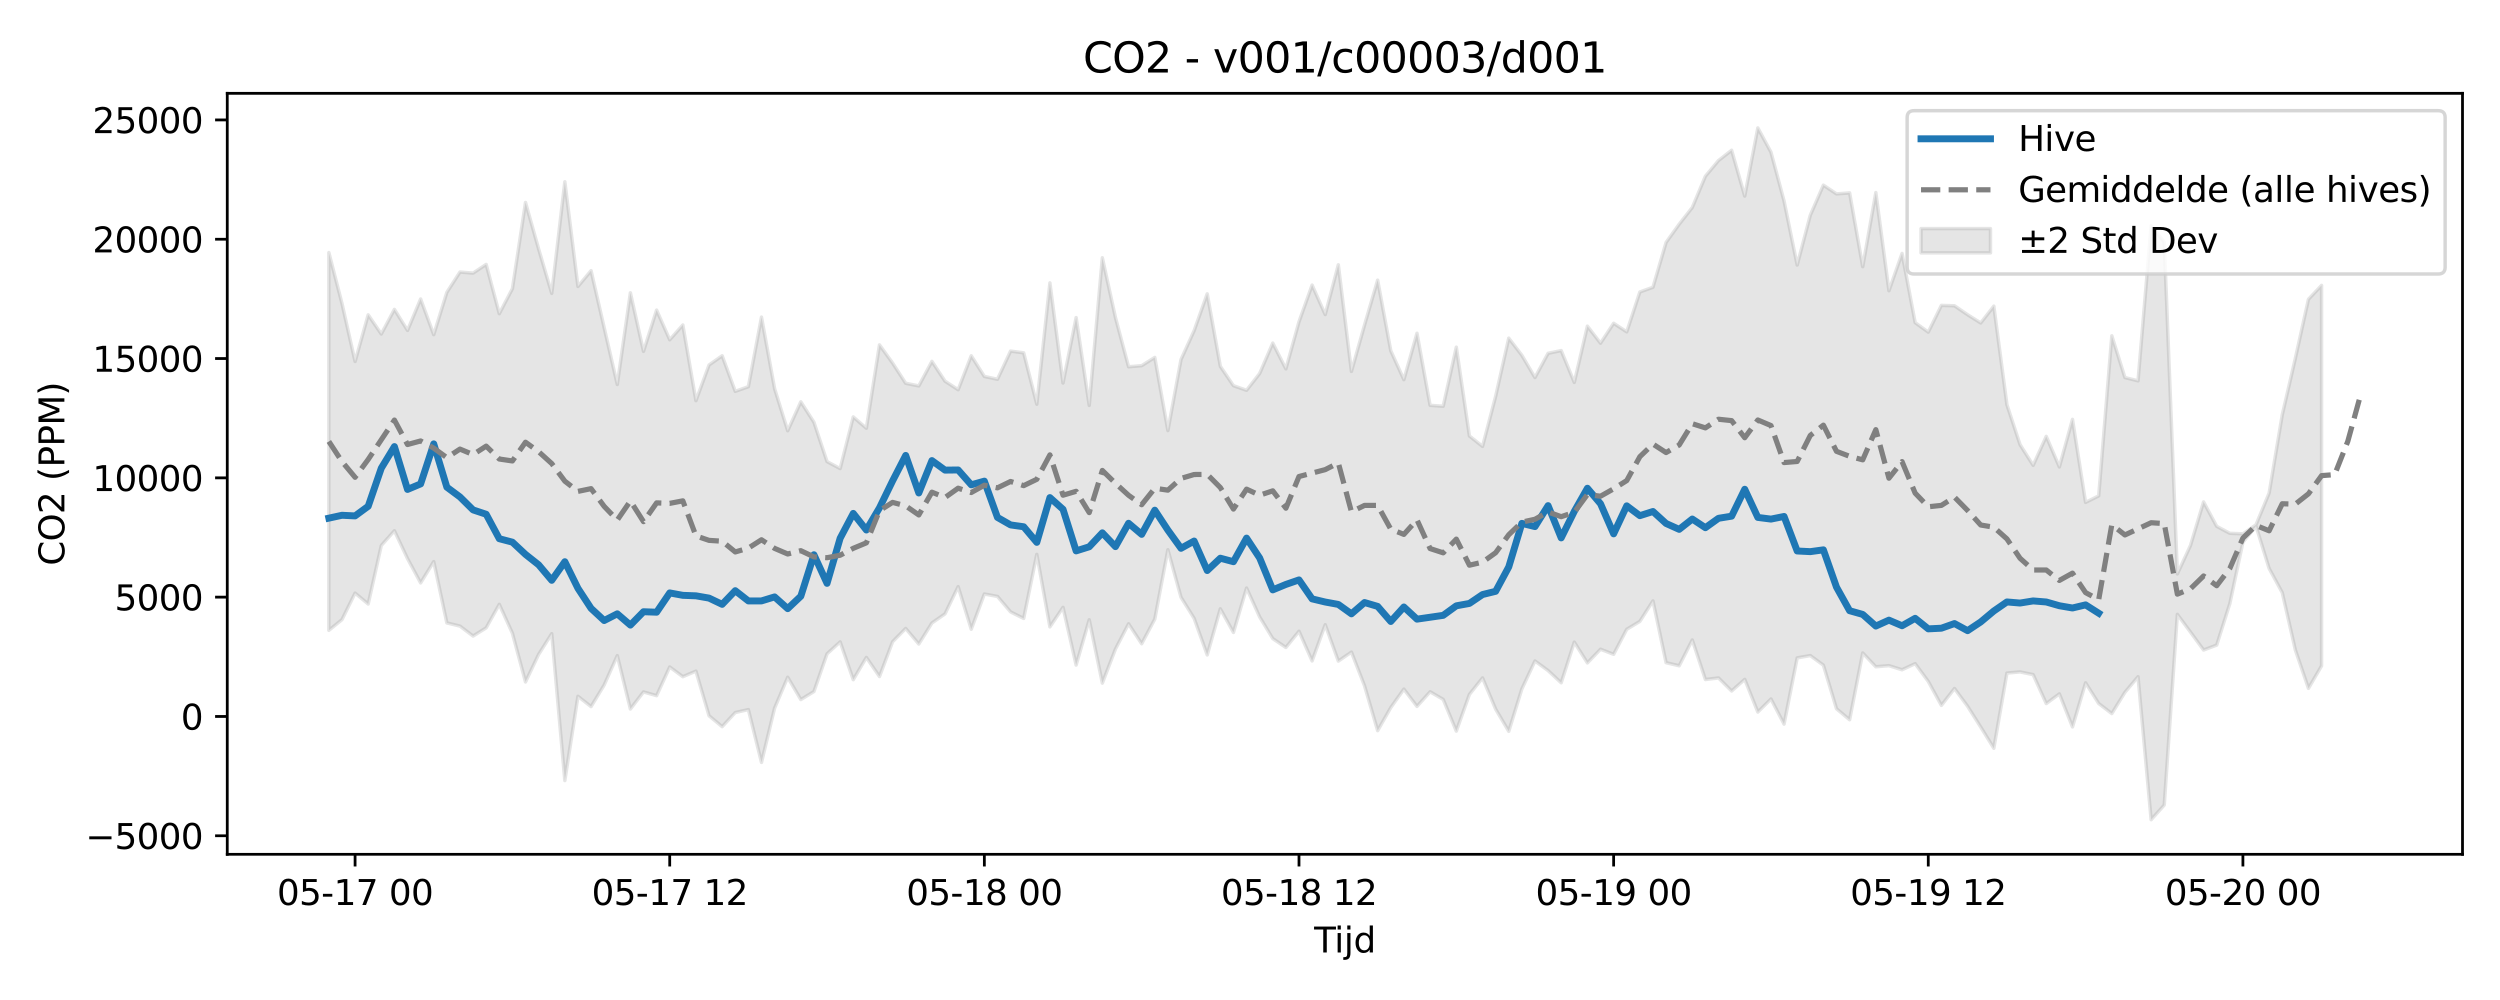 <?xml version="1.0" encoding="utf-8" standalone="no"?>
<!DOCTYPE svg PUBLIC "-//W3C//DTD SVG 1.1//EN"
  "http://www.w3.org/Graphics/SVG/1.1/DTD/svg11.dtd">
<svg xmlns:xlink="http://www.w3.org/1999/xlink" width="720pt" height="288pt" viewBox="0 0 720 288" xmlns="http://www.w3.org/2000/svg" version="1.1">
 <defs>
  <style type="text/css">*{stroke-linejoin: round; stroke-linecap: butt}</style>
 </defs>
 <g id="figure_1">
  <g id="patch_1">
   <path d="M 0 288 
L 720 288 
L 720 0 
L 0 0 
z
" style="fill: #ffffff"/>
  </g>
  <g id="axes_1">
   <g id="patch_2">
    <path d="M 65.45 246.04 
L 709.2 246.04 
L 709.2 26.88 
L 65.45 26.88 
z
" style="fill: #ffffff"/>
   </g>
   <g id="FillBetweenPolyCollection_1">
    <defs>
     <path id="m7877ef8b02" d="M 94.711 -215.26 
L 94.711 -106.46 
L 98.487 -109.54 
L 102.263 -117.191 
L 106.038 -114.044 
L 109.814 -130.893 
L 113.59 -135.142 
L 117.365 -127.118 
L 121.141 -120.115 
L 124.917 -126.265 
L 128.692 -108.601 
L 132.468 -107.681 
L 136.244 -104.818 
L 140.019 -107.178 
L 143.795 -113.951 
L 147.571 -105.628 
L 151.346 -91.588 
L 155.122 -99.527 
L 158.898 -105.496 
L 162.673 -63.199 
L 166.449 -87.472 
L 170.225 -84.491 
L 174 -90.713 
L 177.776 -99.181 
L 181.552 -83.802 
L 185.327 -88.724 
L 189.103 -87.646 
L 192.879 -95.913 
L 196.654 -93.109 
L 200.43 -94.718 
L 204.205 -81.861 
L 207.981 -78.72 
L 211.757 -82.785 
L 215.532 -83.642 
L 219.308 -68.421 
L 223.084 -84.065 
L 226.859 -92.952 
L 230.635 -86.525 
L 234.411 -88.834 
L 238.186 -99.696 
L 241.962 -103.138 
L 245.738 -92.245 
L 249.513 -98.655 
L 253.289 -93.162 
L 257.065 -103.176 
L 260.84 -107.001 
L 264.616 -102.525 
L 268.392 -108.579 
L 272.167 -111.2 
L 275.943 -119.045 
L 279.719 -106.776 
L 283.494 -116.925 
L 287.27 -116.227 
L 291.046 -111.774 
L 294.821 -109.886 
L 298.597 -128.347 
L 302.373 -107.457 
L 306.148 -113.073 
L 309.924 -96.466 
L 313.7 -109.51 
L 317.475 -91.26 
L 321.251 -101.072 
L 325.027 -108.347 
L 328.802 -102.597 
L 332.578 -109.694 
L 336.354 -129.68 
L 340.129 -115.988 
L 343.905 -109.922 
L 347.681 -99.383 
L 351.456 -112.663 
L 355.232 -105.852 
L 359.008 -118.651 
L 362.783 -110.322 
L 366.559 -104.084 
L 370.335 -101.52 
L 374.11 -106.2 
L 377.886 -97.647 
L 381.662 -108.085 
L 385.437 -97.61 
L 389.213 -100.191 
L 392.988 -90.488 
L 396.764 -77.577 
L 400.54 -84.208 
L 404.315 -89.532 
L 408.091 -84.555 
L 411.867 -88.768 
L 415.642 -86.571 
L 419.418 -77.441 
L 423.194 -88.009 
L 426.969 -92.758 
L 430.745 -83.771 
L 434.521 -77.382 
L 438.296 -89.581 
L 442.072 -97.639 
L 445.848 -94.868 
L 449.623 -91.355 
L 453.399 -103.071 
L 457.175 -97.083 
L 460.95 -101.024 
L 464.726 -99.552 
L 468.502 -106.763 
L 472.277 -109.037 
L 476.053 -114.946 
L 479.829 -97.148 
L 483.604 -96.248 
L 487.38 -103.691 
L 491.156 -92.293 
L 494.931 -92.753 
L 498.707 -88.99 
L 502.483 -92.345 
L 506.258 -82.928 
L 510.034 -86.696 
L 513.81 -79.452 
L 517.585 -98.522 
L 521.361 -99.19 
L 525.137 -96.428 
L 528.912 -83.878 
L 532.688 -80.712 
L 536.464 -99.949 
L 540.239 -95.969 
L 544.015 -96.288 
L 547.791 -95.104 
L 551.566 -96.867 
L 555.342 -91.753 
L 559.118 -84.843 
L 562.893 -89.713 
L 566.669 -84.595 
L 570.445 -78.61 
L 574.22 -72.5 
L 577.996 -94.155 
L 581.771 -94.487 
L 585.547 -93.705 
L 589.323 -85.368 
L 593.098 -88.16 
L 596.874 -78.643 
L 600.65 -91.347 
L 604.425 -85.387 
L 608.201 -82.487 
L 611.977 -88.602 
L 615.752 -93.106 
L 619.528 -51.922 
L 623.304 -56.148 
L 627.079 -111.065 
L 630.855 -105.965 
L 634.631 -100.794 
L 638.406 -102.212 
L 642.182 -114.132 
L 645.958 -131.816 
L 649.733 -136.48 
L 653.509 -124.285 
L 657.285 -117.333 
L 661.06 -100.817 
L 664.836 -89.757 
L 668.612 -96.229 
L 668.612 -205.804 
L 668.612 -205.804 
L 664.836 -201.814 
L 661.06 -184.8 
L 657.285 -168.505 
L 653.509 -145.99 
L 649.733 -136.862 
L 645.958 -134.259 
L 642.182 -134.412 
L 638.406 -136.416 
L 634.631 -143.446 
L 630.855 -130.897 
L 627.079 -122.714 
L 623.304 -218.273 
L 619.528 -222.988 
L 615.752 -178.325 
L 611.977 -179.264 
L 608.201 -191.288 
L 604.425 -145.2 
L 600.65 -143.317 
L 596.874 -167.223 
L 593.098 -153.51 
L 589.323 -162.322 
L 585.547 -153.988 
L 581.771 -159.951 
L 577.996 -171.436 
L 574.22 -199.83 
L 570.445 -194.989 
L 566.669 -197.363 
L 562.893 -199.942 
L 559.118 -200.049 
L 555.342 -192.348 
L 551.566 -195.076 
L 547.791 -215.011 
L 544.015 -204.269 
L 540.239 -232.547 
L 536.464 -211.19 
L 532.688 -232.452 
L 528.912 -232.159 
L 525.137 -234.678 
L 521.361 -225.997 
L 517.585 -211.666 
L 513.81 -230.109 
L 510.034 -244.183 
L 506.258 -251.158 
L 502.483 -231.529 
L 498.707 -244.729 
L 494.931 -241.769 
L 491.156 -237.249 
L 487.38 -228.254 
L 483.604 -223.428 
L 479.829 -218.177 
L 476.053 -205.268 
L 472.277 -203.907 
L 468.502 -192.424 
L 464.726 -194.898 
L 460.95 -189.157 
L 457.175 -194.07 
L 453.399 -177.873 
L 449.623 -187.033 
L 445.848 -186.246 
L 442.072 -179.266 
L 438.296 -185.675 
L 434.521 -190.612 
L 430.745 -173.863 
L 426.969 -159.433 
L 423.194 -162.441 
L 419.418 -188.024 
L 415.642 -171 
L 411.867 -171.266 
L 408.091 -192.026 
L 404.315 -178.654 
L 400.54 -186.999 
L 396.764 -207.314 
L 392.988 -194.397 
L 389.213 -181.029 
L 385.437 -211.737 
L 381.662 -197.405 
L 377.886 -205.899 
L 374.11 -195.327 
L 370.335 -181.767 
L 366.559 -189.196 
L 362.783 -180.439 
L 359.008 -175.597 
L 355.232 -176.921 
L 351.456 -182.502 
L 347.681 -203.377 
L 343.905 -192.758 
L 340.129 -184.451 
L 336.354 -163.988 
L 332.578 -185.06 
L 328.802 -182.687 
L 325.027 -182.369 
L 321.251 -196.551 
L 317.475 -213.763 
L 313.7 -171.233 
L 309.924 -196.536 
L 306.148 -177.692 
L 302.373 -206.533 
L 298.597 -171.582 
L 294.821 -186.384 
L 291.046 -186.891 
L 287.27 -178.773 
L 283.494 -179.591 
L 279.719 -185.533 
L 275.943 -175.76 
L 272.167 -178.223 
L 268.392 -183.929 
L 264.616 -176.86 
L 260.84 -177.616 
L 257.065 -183.451 
L 253.289 -188.679 
L 249.513 -164.662 
L 245.738 -167.926 
L 241.962 -153.048 
L 238.186 -155.063 
L 234.411 -166.402 
L 230.635 -172.28 
L 226.859 -163.947 
L 223.084 -176.066 
L 219.308 -196.677 
L 215.532 -176.641 
L 211.757 -175.291 
L 207.981 -185.54 
L 204.205 -182.884 
L 200.43 -172.602 
L 196.654 -194.404 
L 192.879 -190.146 
L 189.103 -198.695 
L 185.327 -186.809 
L 181.552 -203.67 
L 177.776 -177.266 
L 174 -193.628 
L 170.225 -210.046 
L 166.449 -205.495 
L 162.673 -235.654 
L 158.898 -203.508 
L 155.122 -216.307 
L 151.346 -229.692 
L 147.571 -204.864 
L 143.795 -197.657 
L 140.019 -211.851 
L 136.244 -209.345 
L 132.468 -209.65 
L 128.692 -203.797 
L 124.917 -191.616 
L 121.141 -201.893 
L 117.365 -192.841 
L 113.59 -198.901 
L 109.814 -191.805 
L 106.038 -197.326 
L 102.263 -183.884 
L 98.487 -200.612 
L 94.711 -215.26 
z
" style="stroke: #808080; stroke-opacity: 0.2"/>
    </defs>
    <g clip-path="url(#p2e17bdb9a7)">
     <use xlink:href="#m7877ef8b02" x="0" y="288" style="fill: #808080; fill-opacity: 0.2; stroke: #808080; stroke-opacity: 0.2"/>
    </g>
   </g>
   <g id="matplotlib.axis_1">
    <g id="xtick_1">
     <g id="line2d_1">
      <defs>
       <path id="mf1b6e13499" d="M 0 0 
L 0 3.5 
" style="stroke: #000000; stroke-width: 0.8"/>
      </defs>
      <g>
       <use xlink:href="#mf1b6e13499" x="102.263" y="246.04" style="stroke: #000000; stroke-width: 0.8"/>
      </g>
     </g>
     <g id="text_1">
      <!-- 05-17 00 -->
      <g transform="translate(79.782 260.638) scale(0.1 -0.1)">
       <defs>
        <path id="DejaVuSans-30" d="M 2034 4250 
Q 1547 4250 1301 3770 
Q 1056 3291 1056 2328 
Q 1056 1369 1301 889 
Q 1547 409 2034 409 
Q 2525 409 2770 889 
Q 3016 1369 3016 2328 
Q 3016 3291 2770 3770 
Q 2525 4250 2034 4250 
z
M 2034 4750 
Q 2819 4750 3233 4129 
Q 3647 3509 3647 2328 
Q 3647 1150 3233 529 
Q 2819 -91 2034 -91 
Q 1250 -91 836 529 
Q 422 1150 422 2328 
Q 422 3509 836 4129 
Q 1250 4750 2034 4750 
z
" transform="scale(0.016)"/>
        <path id="DejaVuSans-35" d="M 691 4666 
L 3169 4666 
L 3169 4134 
L 1269 4134 
L 1269 2991 
Q 1406 3038 1543 3061 
Q 1681 3084 1819 3084 
Q 2600 3084 3056 2656 
Q 3513 2228 3513 1497 
Q 3513 744 3044 326 
Q 2575 -91 1722 -91 
Q 1428 -91 1123 -41 
Q 819 9 494 109 
L 494 744 
Q 775 591 1075 516 
Q 1375 441 1709 441 
Q 2250 441 2565 725 
Q 2881 1009 2881 1497 
Q 2881 1984 2565 2268 
Q 2250 2553 1709 2553 
Q 1456 2553 1204 2497 
Q 953 2441 691 2322 
L 691 4666 
z
" transform="scale(0.016)"/>
        <path id="DejaVuSans-2d" d="M 313 2009 
L 1997 2009 
L 1997 1497 
L 313 1497 
L 313 2009 
z
" transform="scale(0.016)"/>
        <path id="DejaVuSans-31" d="M 794 531 
L 1825 531 
L 1825 4091 
L 703 3866 
L 703 4441 
L 1819 4666 
L 2450 4666 
L 2450 531 
L 3481 531 
L 3481 0 
L 794 0 
L 794 531 
z
" transform="scale(0.016)"/>
        <path id="DejaVuSans-37" d="M 525 4666 
L 3525 4666 
L 3525 4397 
L 1831 0 
L 1172 0 
L 2766 4134 
L 525 4134 
L 525 4666 
z
" transform="scale(0.016)"/>
        <path id="DejaVuSans-20" transform="scale(0.016)"/>
       </defs>
       <use xlink:href="#DejaVuSans-30"/>
       <use xlink:href="#DejaVuSans-35" transform="translate(63.623 0)"/>
       <use xlink:href="#DejaVuSans-2d" transform="translate(127.246 0)"/>
       <use xlink:href="#DejaVuSans-31" transform="translate(163.33 0)"/>
       <use xlink:href="#DejaVuSans-37" transform="translate(226.953 0)"/>
       <use xlink:href="#DejaVuSans-20" transform="translate(290.576 0)"/>
       <use xlink:href="#DejaVuSans-30" transform="translate(322.363 0)"/>
       <use xlink:href="#DejaVuSans-30" transform="translate(385.986 0)"/>
      </g>
     </g>
    </g>
    <g id="xtick_2">
     <g id="line2d_2">
      <g>
       <use xlink:href="#mf1b6e13499" x="192.879" y="246.04" style="stroke: #000000; stroke-width: 0.8"/>
      </g>
     </g>
     <g id="text_2">
      <!-- 05-17 12 -->
      <g transform="translate(170.398 260.638) scale(0.1 -0.1)">
       <defs>
        <path id="DejaVuSans-32" d="M 1228 531 
L 3431 531 
L 3431 0 
L 469 0 
L 469 531 
Q 828 903 1448 1529 
Q 2069 2156 2228 2338 
Q 2531 2678 2651 2914 
Q 2772 3150 2772 3378 
Q 2772 3750 2511 3984 
Q 2250 4219 1831 4219 
Q 1534 4219 1204 4116 
Q 875 4013 500 3803 
L 500 4441 
Q 881 4594 1212 4672 
Q 1544 4750 1819 4750 
Q 2544 4750 2975 4387 
Q 3406 4025 3406 3419 
Q 3406 3131 3298 2873 
Q 3191 2616 2906 2266 
Q 2828 2175 2409 1742 
Q 1991 1309 1228 531 
z
" transform="scale(0.016)"/>
       </defs>
       <use xlink:href="#DejaVuSans-30"/>
       <use xlink:href="#DejaVuSans-35" transform="translate(63.623 0)"/>
       <use xlink:href="#DejaVuSans-2d" transform="translate(127.246 0)"/>
       <use xlink:href="#DejaVuSans-31" transform="translate(163.33 0)"/>
       <use xlink:href="#DejaVuSans-37" transform="translate(226.953 0)"/>
       <use xlink:href="#DejaVuSans-20" transform="translate(290.576 0)"/>
       <use xlink:href="#DejaVuSans-31" transform="translate(322.363 0)"/>
       <use xlink:href="#DejaVuSans-32" transform="translate(385.986 0)"/>
      </g>
     </g>
    </g>
    <g id="xtick_3">
     <g id="line2d_3">
      <g>
       <use xlink:href="#mf1b6e13499" x="283.494" y="246.04" style="stroke: #000000; stroke-width: 0.8"/>
      </g>
     </g>
     <g id="text_3">
      <!-- 05-18 00 -->
      <g transform="translate(261.014 260.638) scale(0.1 -0.1)">
       <defs>
        <path id="DejaVuSans-38" d="M 2034 2216 
Q 1584 2216 1326 1975 
Q 1069 1734 1069 1313 
Q 1069 891 1326 650 
Q 1584 409 2034 409 
Q 2484 409 2743 651 
Q 3003 894 3003 1313 
Q 3003 1734 2745 1975 
Q 2488 2216 2034 2216 
z
M 1403 2484 
Q 997 2584 770 2862 
Q 544 3141 544 3541 
Q 544 4100 942 4425 
Q 1341 4750 2034 4750 
Q 2731 4750 3128 4425 
Q 3525 4100 3525 3541 
Q 3525 3141 3298 2862 
Q 3072 2584 2669 2484 
Q 3125 2378 3379 2068 
Q 3634 1759 3634 1313 
Q 3634 634 3220 271 
Q 2806 -91 2034 -91 
Q 1263 -91 848 271 
Q 434 634 434 1313 
Q 434 1759 690 2068 
Q 947 2378 1403 2484 
z
M 1172 3481 
Q 1172 3119 1398 2916 
Q 1625 2713 2034 2713 
Q 2441 2713 2670 2916 
Q 2900 3119 2900 3481 
Q 2900 3844 2670 4047 
Q 2441 4250 2034 4250 
Q 1625 4250 1398 4047 
Q 1172 3844 1172 3481 
z
" transform="scale(0.016)"/>
       </defs>
       <use xlink:href="#DejaVuSans-30"/>
       <use xlink:href="#DejaVuSans-35" transform="translate(63.623 0)"/>
       <use xlink:href="#DejaVuSans-2d" transform="translate(127.246 0)"/>
       <use xlink:href="#DejaVuSans-31" transform="translate(163.33 0)"/>
       <use xlink:href="#DejaVuSans-38" transform="translate(226.953 0)"/>
       <use xlink:href="#DejaVuSans-20" transform="translate(290.576 0)"/>
       <use xlink:href="#DejaVuSans-30" transform="translate(322.363 0)"/>
       <use xlink:href="#DejaVuSans-30" transform="translate(385.986 0)"/>
      </g>
     </g>
    </g>
    <g id="xtick_4">
     <g id="line2d_4">
      <g>
       <use xlink:href="#mf1b6e13499" x="374.11" y="246.04" style="stroke: #000000; stroke-width: 0.8"/>
      </g>
     </g>
     <g id="text_4">
      <!-- 05-18 12 -->
      <g transform="translate(351.63 260.638) scale(0.1 -0.1)">
       <use xlink:href="#DejaVuSans-30"/>
       <use xlink:href="#DejaVuSans-35" transform="translate(63.623 0)"/>
       <use xlink:href="#DejaVuSans-2d" transform="translate(127.246 0)"/>
       <use xlink:href="#DejaVuSans-31" transform="translate(163.33 0)"/>
       <use xlink:href="#DejaVuSans-38" transform="translate(226.953 0)"/>
       <use xlink:href="#DejaVuSans-20" transform="translate(290.576 0)"/>
       <use xlink:href="#DejaVuSans-31" transform="translate(322.363 0)"/>
       <use xlink:href="#DejaVuSans-32" transform="translate(385.986 0)"/>
      </g>
     </g>
    </g>
    <g id="xtick_5">
     <g id="line2d_5">
      <g>
       <use xlink:href="#mf1b6e13499" x="464.726" y="246.04" style="stroke: #000000; stroke-width: 0.8"/>
      </g>
     </g>
     <g id="text_5">
      <!-- 05-19 00 -->
      <g transform="translate(442.246 260.638) scale(0.1 -0.1)">
       <defs>
        <path id="DejaVuSans-39" d="M 703 97 
L 703 672 
Q 941 559 1184 500 
Q 1428 441 1663 441 
Q 2288 441 2617 861 
Q 2947 1281 2994 2138 
Q 2813 1869 2534 1725 
Q 2256 1581 1919 1581 
Q 1219 1581 811 2004 
Q 403 2428 403 3163 
Q 403 3881 828 4315 
Q 1253 4750 1959 4750 
Q 2769 4750 3195 4129 
Q 3622 3509 3622 2328 
Q 3622 1225 3098 567 
Q 2575 -91 1691 -91 
Q 1453 -91 1209 -44 
Q 966 3 703 97 
z
M 1959 2075 
Q 2384 2075 2632 2365 
Q 2881 2656 2881 3163 
Q 2881 3666 2632 3958 
Q 2384 4250 1959 4250 
Q 1534 4250 1286 3958 
Q 1038 3666 1038 3163 
Q 1038 2656 1286 2365 
Q 1534 2075 1959 2075 
z
" transform="scale(0.016)"/>
       </defs>
       <use xlink:href="#DejaVuSans-30"/>
       <use xlink:href="#DejaVuSans-35" transform="translate(63.623 0)"/>
       <use xlink:href="#DejaVuSans-2d" transform="translate(127.246 0)"/>
       <use xlink:href="#DejaVuSans-31" transform="translate(163.33 0)"/>
       <use xlink:href="#DejaVuSans-39" transform="translate(226.953 0)"/>
       <use xlink:href="#DejaVuSans-20" transform="translate(290.576 0)"/>
       <use xlink:href="#DejaVuSans-30" transform="translate(322.363 0)"/>
       <use xlink:href="#DejaVuSans-30" transform="translate(385.986 0)"/>
      </g>
     </g>
    </g>
    <g id="xtick_6">
     <g id="line2d_6">
      <g>
       <use xlink:href="#mf1b6e13499" x="555.342" y="246.04" style="stroke: #000000; stroke-width: 0.8"/>
      </g>
     </g>
     <g id="text_6">
      <!-- 05-19 12 -->
      <g transform="translate(532.861 260.638) scale(0.1 -0.1)">
       <use xlink:href="#DejaVuSans-30"/>
       <use xlink:href="#DejaVuSans-35" transform="translate(63.623 0)"/>
       <use xlink:href="#DejaVuSans-2d" transform="translate(127.246 0)"/>
       <use xlink:href="#DejaVuSans-31" transform="translate(163.33 0)"/>
       <use xlink:href="#DejaVuSans-39" transform="translate(226.953 0)"/>
       <use xlink:href="#DejaVuSans-20" transform="translate(290.576 0)"/>
       <use xlink:href="#DejaVuSans-31" transform="translate(322.363 0)"/>
       <use xlink:href="#DejaVuSans-32" transform="translate(385.986 0)"/>
      </g>
     </g>
    </g>
    <g id="xtick_7">
     <g id="line2d_7">
      <g>
       <use xlink:href="#mf1b6e13499" x="645.958" y="246.04" style="stroke: #000000; stroke-width: 0.8"/>
      </g>
     </g>
     <g id="text_7">
      <!-- 05-20 00 -->
      <g transform="translate(623.477 260.638) scale(0.1 -0.1)">
       <use xlink:href="#DejaVuSans-30"/>
       <use xlink:href="#DejaVuSans-35" transform="translate(63.623 0)"/>
       <use xlink:href="#DejaVuSans-2d" transform="translate(127.246 0)"/>
       <use xlink:href="#DejaVuSans-32" transform="translate(163.33 0)"/>
       <use xlink:href="#DejaVuSans-30" transform="translate(226.953 0)"/>
       <use xlink:href="#DejaVuSans-20" transform="translate(290.576 0)"/>
       <use xlink:href="#DejaVuSans-30" transform="translate(322.363 0)"/>
       <use xlink:href="#DejaVuSans-30" transform="translate(385.986 0)"/>
      </g>
     </g>
    </g>
    <g id="text_8">
     <!-- Tijd -->
     <g transform="translate(378.475 274.317) scale(0.1 -0.1)">
      <defs>
       <path id="DejaVuSans-54" d="M -19 4666 
L 3928 4666 
L 3928 4134 
L 2272 4134 
L 2272 0 
L 1638 0 
L 1638 4134 
L -19 4134 
L -19 4666 
z
" transform="scale(0.016)"/>
       <path id="DejaVuSans-69" d="M 603 3500 
L 1178 3500 
L 1178 0 
L 603 0 
L 603 3500 
z
M 603 4863 
L 1178 4863 
L 1178 4134 
L 603 4134 
L 603 4863 
z
" transform="scale(0.016)"/>
       <path id="DejaVuSans-6a" d="M 603 3500 
L 1178 3500 
L 1178 -63 
Q 1178 -731 923 -1031 
Q 669 -1331 103 -1331 
L -116 -1331 
L -116 -844 
L 38 -844 
Q 366 -844 484 -692 
Q 603 -541 603 -63 
L 603 3500 
z
M 603 4863 
L 1178 4863 
L 1178 4134 
L 603 4134 
L 603 4863 
z
" transform="scale(0.016)"/>
       <path id="DejaVuSans-64" d="M 2906 2969 
L 2906 4863 
L 3481 4863 
L 3481 0 
L 2906 0 
L 2906 525 
Q 2725 213 2448 61 
Q 2172 -91 1784 -91 
Q 1150 -91 751 415 
Q 353 922 353 1747 
Q 353 2572 751 3078 
Q 1150 3584 1784 3584 
Q 2172 3584 2448 3432 
Q 2725 3281 2906 2969 
z
M 947 1747 
Q 947 1113 1208 752 
Q 1469 391 1925 391 
Q 2381 391 2643 752 
Q 2906 1113 2906 1747 
Q 2906 2381 2643 2742 
Q 2381 3103 1925 3103 
Q 1469 3103 1208 2742 
Q 947 2381 947 1747 
z
" transform="scale(0.016)"/>
      </defs>
      <use xlink:href="#DejaVuSans-54"/>
      <use xlink:href="#DejaVuSans-69" transform="translate(57.959 0)"/>
      <use xlink:href="#DejaVuSans-6a" transform="translate(85.742 0)"/>
      <use xlink:href="#DejaVuSans-64" transform="translate(113.525 0)"/>
     </g>
    </g>
   </g>
   <g id="matplotlib.axis_2">
    <g id="ytick_1">
     <g id="line2d_8">
      <defs>
       <path id="md3a3c39599" d="M 0 0 
L -3.5 0 
" style="stroke: #000000; stroke-width: 0.8"/>
      </defs>
      <g>
       <use xlink:href="#md3a3c39599" x="65.45" y="240.703" style="stroke: #000000; stroke-width: 0.8"/>
      </g>
     </g>
     <g id="text_9">
      <!-- −5000 -->
      <g transform="translate(24.62 244.502) scale(0.1 -0.1)">
       <defs>
        <path id="DejaVuSans-2212" d="M 678 2272 
L 4684 2272 
L 4684 1741 
L 678 1741 
L 678 2272 
z
" transform="scale(0.016)"/>
       </defs>
       <use xlink:href="#DejaVuSans-2212"/>
       <use xlink:href="#DejaVuSans-35" transform="translate(83.789 0)"/>
       <use xlink:href="#DejaVuSans-30" transform="translate(147.412 0)"/>
       <use xlink:href="#DejaVuSans-30" transform="translate(211.035 0)"/>
       <use xlink:href="#DejaVuSans-30" transform="translate(274.658 0)"/>
      </g>
     </g>
    </g>
    <g id="ytick_2">
     <g id="line2d_9">
      <g>
       <use xlink:href="#md3a3c39599" x="65.45" y="206.342" style="stroke: #000000; stroke-width: 0.8"/>
      </g>
     </g>
     <g id="text_10">
      <!-- 0 -->
      <g transform="translate(52.087 210.141) scale(0.1 -0.1)">
       <use xlink:href="#DejaVuSans-30"/>
      </g>
     </g>
    </g>
    <g id="ytick_3">
     <g id="line2d_10">
      <g>
       <use xlink:href="#md3a3c39599" x="65.45" y="171.981" style="stroke: #000000; stroke-width: 0.8"/>
      </g>
     </g>
     <g id="text_11">
      <!-- 5000 -->
      <g transform="translate(33 175.78) scale(0.1 -0.1)">
       <use xlink:href="#DejaVuSans-35"/>
       <use xlink:href="#DejaVuSans-30" transform="translate(63.623 0)"/>
       <use xlink:href="#DejaVuSans-30" transform="translate(127.246 0)"/>
       <use xlink:href="#DejaVuSans-30" transform="translate(190.869 0)"/>
      </g>
     </g>
    </g>
    <g id="ytick_4">
     <g id="line2d_11">
      <g>
       <use xlink:href="#md3a3c39599" x="65.45" y="137.62" style="stroke: #000000; stroke-width: 0.8"/>
      </g>
     </g>
     <g id="text_12">
      <!-- 10000 -->
      <g transform="translate(26.637 141.419) scale(0.1 -0.1)">
       <use xlink:href="#DejaVuSans-31"/>
       <use xlink:href="#DejaVuSans-30" transform="translate(63.623 0)"/>
       <use xlink:href="#DejaVuSans-30" transform="translate(127.246 0)"/>
       <use xlink:href="#DejaVuSans-30" transform="translate(190.869 0)"/>
       <use xlink:href="#DejaVuSans-30" transform="translate(254.492 0)"/>
      </g>
     </g>
    </g>
    <g id="ytick_5">
     <g id="line2d_12">
      <g>
       <use xlink:href="#md3a3c39599" x="65.45" y="103.259" style="stroke: #000000; stroke-width: 0.8"/>
      </g>
     </g>
     <g id="text_13">
      <!-- 15000 -->
      <g transform="translate(26.637 107.058) scale(0.1 -0.1)">
       <use xlink:href="#DejaVuSans-31"/>
       <use xlink:href="#DejaVuSans-35" transform="translate(63.623 0)"/>
       <use xlink:href="#DejaVuSans-30" transform="translate(127.246 0)"/>
       <use xlink:href="#DejaVuSans-30" transform="translate(190.869 0)"/>
       <use xlink:href="#DejaVuSans-30" transform="translate(254.492 0)"/>
      </g>
     </g>
    </g>
    <g id="ytick_6">
     <g id="line2d_13">
      <g>
       <use xlink:href="#md3a3c39599" x="65.45" y="68.898" style="stroke: #000000; stroke-width: 0.8"/>
      </g>
     </g>
     <g id="text_14">
      <!-- 20000 -->
      <g transform="translate(26.637 72.698) scale(0.1 -0.1)">
       <use xlink:href="#DejaVuSans-32"/>
       <use xlink:href="#DejaVuSans-30" transform="translate(63.623 0)"/>
       <use xlink:href="#DejaVuSans-30" transform="translate(127.246 0)"/>
       <use xlink:href="#DejaVuSans-30" transform="translate(190.869 0)"/>
       <use xlink:href="#DejaVuSans-30" transform="translate(254.492 0)"/>
      </g>
     </g>
    </g>
    <g id="ytick_7">
     <g id="line2d_14">
      <g>
       <use xlink:href="#md3a3c39599" x="65.45" y="34.537" style="stroke: #000000; stroke-width: 0.8"/>
      </g>
     </g>
     <g id="text_15">
      <!-- 25000 -->
      <g transform="translate(26.637 38.337) scale(0.1 -0.1)">
       <use xlink:href="#DejaVuSans-32"/>
       <use xlink:href="#DejaVuSans-35" transform="translate(63.623 0)"/>
       <use xlink:href="#DejaVuSans-30" transform="translate(127.246 0)"/>
       <use xlink:href="#DejaVuSans-30" transform="translate(190.869 0)"/>
       <use xlink:href="#DejaVuSans-30" transform="translate(254.492 0)"/>
      </g>
     </g>
    </g>
    <g id="text_16">
     <!-- CO2 (PPM) -->
     <g transform="translate(18.541 162.903) rotate(-90) scale(0.1 -0.1)">
      <defs>
       <path id="DejaVuSans-43" d="M 4122 4306 
L 4122 3641 
Q 3803 3938 3442 4084 
Q 3081 4231 2675 4231 
Q 1875 4231 1450 3742 
Q 1025 3253 1025 2328 
Q 1025 1406 1450 917 
Q 1875 428 2675 428 
Q 3081 428 3442 575 
Q 3803 722 4122 1019 
L 4122 359 
Q 3791 134 3420 21 
Q 3050 -91 2638 -91 
Q 1578 -91 968 557 
Q 359 1206 359 2328 
Q 359 3453 968 4101 
Q 1578 4750 2638 4750 
Q 3056 4750 3426 4639 
Q 3797 4528 4122 4306 
z
" transform="scale(0.016)"/>
       <path id="DejaVuSans-4f" d="M 2522 4238 
Q 1834 4238 1429 3725 
Q 1025 3213 1025 2328 
Q 1025 1447 1429 934 
Q 1834 422 2522 422 
Q 3209 422 3611 934 
Q 4013 1447 4013 2328 
Q 4013 3213 3611 3725 
Q 3209 4238 2522 4238 
z
M 2522 4750 
Q 3503 4750 4090 4092 
Q 4678 3434 4678 2328 
Q 4678 1225 4090 567 
Q 3503 -91 2522 -91 
Q 1538 -91 948 565 
Q 359 1222 359 2328 
Q 359 3434 948 4092 
Q 1538 4750 2522 4750 
z
" transform="scale(0.016)"/>
       <path id="DejaVuSans-28" d="M 1984 4856 
Q 1566 4138 1362 3434 
Q 1159 2731 1159 2009 
Q 1159 1288 1364 580 
Q 1569 -128 1984 -844 
L 1484 -844 
Q 1016 -109 783 600 
Q 550 1309 550 2009 
Q 550 2706 781 3412 
Q 1013 4119 1484 4856 
L 1984 4856 
z
" transform="scale(0.016)"/>
       <path id="DejaVuSans-50" d="M 1259 4147 
L 1259 2394 
L 2053 2394 
Q 2494 2394 2734 2622 
Q 2975 2850 2975 3272 
Q 2975 3691 2734 3919 
Q 2494 4147 2053 4147 
L 1259 4147 
z
M 628 4666 
L 2053 4666 
Q 2838 4666 3239 4311 
Q 3641 3956 3641 3272 
Q 3641 2581 3239 2228 
Q 2838 1875 2053 1875 
L 1259 1875 
L 1259 0 
L 628 0 
L 628 4666 
z
" transform="scale(0.016)"/>
       <path id="DejaVuSans-4d" d="M 628 4666 
L 1569 4666 
L 2759 1491 
L 3956 4666 
L 4897 4666 
L 4897 0 
L 4281 0 
L 4281 4097 
L 3078 897 
L 2444 897 
L 1241 4097 
L 1241 0 
L 628 0 
L 628 4666 
z
" transform="scale(0.016)"/>
       <path id="DejaVuSans-29" d="M 513 4856 
L 1013 4856 
Q 1481 4119 1714 3412 
Q 1947 2706 1947 2009 
Q 1947 1309 1714 600 
Q 1481 -109 1013 -844 
L 513 -844 
Q 928 -128 1133 580 
Q 1338 1288 1338 2009 
Q 1338 2731 1133 3434 
Q 928 4138 513 4856 
z
" transform="scale(0.016)"/>
      </defs>
      <use xlink:href="#DejaVuSans-43"/>
      <use xlink:href="#DejaVuSans-4f" transform="translate(69.824 0)"/>
      <use xlink:href="#DejaVuSans-32" transform="translate(148.535 0)"/>
      <use xlink:href="#DejaVuSans-20" transform="translate(212.158 0)"/>
      <use xlink:href="#DejaVuSans-28" transform="translate(243.945 0)"/>
      <use xlink:href="#DejaVuSans-50" transform="translate(282.959 0)"/>
      <use xlink:href="#DejaVuSans-50" transform="translate(343.262 0)"/>
      <use xlink:href="#DejaVuSans-4d" transform="translate(403.564 0)"/>
      <use xlink:href="#DejaVuSans-29" transform="translate(489.844 0)"/>
     </g>
    </g>
   </g>
   <g id="line2d_15">
    <path d="M 94.711 149.227 
L 98.487 148.4 
L 102.263 148.581 
L 106.038 145.81 
L 109.814 134.828 
L 113.59 128.618 
L 117.365 140.956 
L 121.141 139.366 
L 124.917 127.841 
L 128.692 140.307 
L 132.468 143.118 
L 136.244 146.852 
L 140.019 148.107 
L 143.795 155.149 
L 147.571 156.141 
L 151.346 159.669 
L 155.122 162.658 
L 158.898 167.129 
L 162.673 161.776 
L 166.449 169.438 
L 170.225 175.211 
L 174 178.714 
L 177.776 176.783 
L 181.552 180.029 
L 185.327 176.18 
L 189.103 176.315 
L 192.879 170.758 
L 196.654 171.457 
L 200.43 171.596 
L 204.205 172.254 
L 207.981 174.052 
L 211.757 170.117 
L 215.532 173.069 
L 219.308 173.062 
L 223.084 171.91 
L 226.859 175.289 
L 230.635 171.713 
L 234.411 159.769 
L 238.186 168.004 
L 241.962 155.018 
L 245.738 147.862 
L 249.513 152.638 
L 253.289 146.259 
L 257.065 138.495 
L 260.84 131.165 
L 264.616 141.975 
L 268.392 132.652 
L 272.167 135.396 
L 275.943 135.35 
L 279.719 139.627 
L 283.494 138.569 
L 287.27 149.017 
L 291.046 151.177 
L 294.821 151.706 
L 298.597 156.196 
L 302.373 143.313 
L 306.148 146.687 
L 309.924 158.656 
L 313.7 157.476 
L 317.475 153.458 
L 321.251 157.428 
L 325.027 150.7 
L 328.802 153.894 
L 332.578 146.937 
L 336.354 152.675 
L 340.129 157.912 
L 343.905 155.82 
L 347.681 164.312 
L 351.456 160.761 
L 355.232 161.769 
L 359.008 154.977 
L 362.783 160.702 
L 366.559 169.883 
L 370.335 168.318 
L 374.11 167.013 
L 377.886 172.476 
L 381.662 173.381 
L 385.437 174.075 
L 389.213 176.785 
L 392.988 173.527 
L 396.764 174.641 
L 400.54 178.986 
L 404.315 174.815 
L 408.091 178.315 
L 415.642 177.22 
L 419.418 174.476 
L 423.194 173.789 
L 426.969 171.23 
L 430.745 170.3 
L 434.521 163.274 
L 438.296 150.73 
L 442.072 151.658 
L 445.848 145.624 
L 449.623 154.911 
L 453.399 147.285 
L 457.175 140.616 
L 460.95 145.083 
L 464.726 153.747 
L 468.502 145.684 
L 472.277 148.513 
L 476.053 147.31 
L 479.829 150.76 
L 483.604 152.455 
L 487.38 149.482 
L 491.156 151.979 
L 494.931 149.269 
L 498.707 148.659 
L 502.483 140.91 
L 506.258 149.019 
L 510.034 149.499 
L 513.81 148.742 
L 517.585 158.683 
L 521.361 158.874 
L 525.137 158.356 
L 528.912 169.099 
L 532.688 175.885 
L 536.464 176.952 
L 540.239 180.308 
L 544.015 178.601 
L 547.791 180.214 
L 551.566 178.077 
L 555.342 181.112 
L 559.118 180.922 
L 562.893 179.584 
L 566.669 181.634 
L 570.445 179.119 
L 574.22 175.967 
L 577.996 173.36 
L 581.771 173.676 
L 585.547 173.067 
L 589.323 173.372 
L 593.098 174.453 
L 596.874 175.101 
L 600.65 174.205 
L 604.425 176.604 
L 604.425 176.604 
" clip-path="url(#p2e17bdb9a7)" style="fill: none; stroke: #1f77b4; stroke-width: 2; stroke-linecap: square"/>
   </g>
   <g id="line2d_16">
    <path d="M 94.711 127.14 
L 98.487 132.924 
L 102.263 137.462 
L 106.038 132.315 
L 113.59 120.979 
L 117.365 128.021 
L 121.141 126.996 
L 124.917 129.059 
L 128.692 131.801 
L 132.468 129.334 
L 136.244 130.918 
L 140.019 128.486 
L 143.795 132.196 
L 147.571 132.754 
L 151.346 127.36 
L 155.122 130.083 
L 158.898 133.498 
L 162.673 138.573 
L 166.449 141.517 
L 170.225 140.731 
L 174 145.83 
L 177.776 149.777 
L 181.552 144.264 
L 185.327 150.234 
L 189.103 144.829 
L 192.879 144.971 
L 196.654 144.244 
L 200.43 154.34 
L 204.205 155.628 
L 207.981 155.87 
L 211.757 158.962 
L 215.532 157.858 
L 219.308 155.451 
L 223.084 157.934 
L 226.859 159.55 
L 230.635 158.597 
L 234.411 160.382 
L 238.186 160.62 
L 241.962 159.907 
L 245.738 157.915 
L 249.513 156.342 
L 253.289 147.08 
L 257.065 144.686 
L 260.84 145.692 
L 264.616 148.308 
L 268.392 141.746 
L 272.167 143.288 
L 275.943 140.597 
L 279.719 141.846 
L 283.494 139.742 
L 287.27 140.5 
L 291.046 138.667 
L 294.821 139.865 
L 298.597 138.035 
L 302.373 131.005 
L 306.148 142.618 
L 309.924 141.499 
L 313.7 147.629 
L 317.475 135.489 
L 321.251 139.189 
L 325.027 142.642 
L 328.802 145.358 
L 332.578 140.623 
L 336.354 141.166 
L 340.129 137.781 
L 343.905 136.66 
L 347.681 136.62 
L 351.456 140.417 
L 355.232 146.613 
L 359.008 140.876 
L 362.783 142.62 
L 366.559 141.36 
L 370.335 146.357 
L 374.11 137.236 
L 381.662 135.255 
L 385.437 133.326 
L 389.213 147.39 
L 392.988 145.558 
L 396.764 145.555 
L 400.54 152.396 
L 404.315 153.907 
L 408.091 149.709 
L 411.867 157.983 
L 415.642 159.214 
L 419.418 155.268 
L 423.194 162.775 
L 426.969 161.905 
L 430.745 159.183 
L 434.521 154.003 
L 438.296 150.372 
L 442.072 149.547 
L 445.848 147.443 
L 449.623 148.806 
L 453.399 147.528 
L 457.175 142.424 
L 460.95 142.91 
L 464.726 140.775 
L 468.502 138.406 
L 472.277 131.528 
L 476.053 127.893 
L 479.829 130.337 
L 483.604 128.162 
L 487.38 122.028 
L 491.156 123.229 
L 494.931 120.739 
L 498.707 121.14 
L 502.483 126.063 
L 506.258 120.957 
L 510.034 122.56 
L 513.81 133.219 
L 517.585 132.906 
L 521.361 125.407 
L 525.137 122.447 
L 528.912 129.981 
L 532.688 131.418 
L 536.464 132.43 
L 540.239 123.742 
L 544.015 137.722 
L 547.791 132.943 
L 551.566 142.029 
L 555.342 145.95 
L 559.118 145.554 
L 562.893 143.172 
L 566.669 147.021 
L 570.445 151.201 
L 574.22 151.835 
L 577.996 155.204 
L 581.771 160.781 
L 585.547 164.154 
L 589.323 164.155 
L 593.098 167.165 
L 596.874 165.067 
L 600.65 170.668 
L 604.425 172.707 
L 608.201 151.113 
L 611.977 154.067 
L 619.528 150.545 
L 623.304 150.79 
L 627.079 171.111 
L 630.855 169.569 
L 634.631 165.88 
L 638.406 168.686 
L 642.182 163.728 
L 645.958 154.962 
L 649.733 151.329 
L 653.509 152.863 
L 657.285 145.081 
L 661.06 145.191 
L 664.836 142.214 
L 668.612 136.983 
L 672.387 136.686 
L 676.163 127.11 
L 679.939 113.416 
L 679.939 113.416 
" clip-path="url(#p2e17bdb9a7)" style="fill: none; stroke-dasharray: 5.55,2.4; stroke-dashoffset: 0; stroke: #808080; stroke-width: 1.5"/>
   </g>
   <g id="patch_3">
    <path d="M 65.45 246.04 
L 65.45 26.88 
" style="fill: none; stroke: #000000; stroke-width: 0.8; stroke-linejoin: miter; stroke-linecap: square"/>
   </g>
   <g id="patch_4">
    <path d="M 709.2 246.04 
L 709.2 26.88 
" style="fill: none; stroke: #000000; stroke-width: 0.8; stroke-linejoin: miter; stroke-linecap: square"/>
   </g>
   <g id="patch_5">
    <path d="M 65.45 246.04 
L 709.2 246.04 
" style="fill: none; stroke: #000000; stroke-width: 0.8; stroke-linejoin: miter; stroke-linecap: square"/>
   </g>
   <g id="patch_6">
    <path d="M 65.45 26.88 
L 709.2 26.88 
" style="fill: none; stroke: #000000; stroke-width: 0.8; stroke-linejoin: miter; stroke-linecap: square"/>
   </g>
   <g id="text_17">
    <!-- CO2 - v001/c00003/d001 -->
    <g transform="translate(311.922 20.88) scale(0.12 -0.12)">
     <defs>
      <path id="DejaVuSans-76" d="M 191 3500 
L 800 3500 
L 1894 563 
L 2988 3500 
L 3597 3500 
L 2284 0 
L 1503 0 
L 191 3500 
z
" transform="scale(0.016)"/>
      <path id="DejaVuSans-2f" d="M 1625 4666 
L 2156 4666 
L 531 -594 
L 0 -594 
L 1625 4666 
z
" transform="scale(0.016)"/>
      <path id="DejaVuSans-63" d="M 3122 3366 
L 3122 2828 
Q 2878 2963 2633 3030 
Q 2388 3097 2138 3097 
Q 1578 3097 1268 2742 
Q 959 2388 959 1747 
Q 959 1106 1268 751 
Q 1578 397 2138 397 
Q 2388 397 2633 464 
Q 2878 531 3122 666 
L 3122 134 
Q 2881 22 2623 -34 
Q 2366 -91 2075 -91 
Q 1284 -91 818 406 
Q 353 903 353 1747 
Q 353 2603 823 3093 
Q 1294 3584 2113 3584 
Q 2378 3584 2631 3529 
Q 2884 3475 3122 3366 
z
" transform="scale(0.016)"/>
      <path id="DejaVuSans-33" d="M 2597 2516 
Q 3050 2419 3304 2112 
Q 3559 1806 3559 1356 
Q 3559 666 3084 287 
Q 2609 -91 1734 -91 
Q 1441 -91 1130 -33 
Q 819 25 488 141 
L 488 750 
Q 750 597 1062 519 
Q 1375 441 1716 441 
Q 2309 441 2620 675 
Q 2931 909 2931 1356 
Q 2931 1769 2642 2001 
Q 2353 2234 1838 2234 
L 1294 2234 
L 1294 2753 
L 1863 2753 
Q 2328 2753 2575 2939 
Q 2822 3125 2822 3475 
Q 2822 3834 2567 4026 
Q 2313 4219 1838 4219 
Q 1578 4219 1281 4162 
Q 984 4106 628 3988 
L 628 4550 
Q 988 4650 1302 4700 
Q 1616 4750 1894 4750 
Q 2613 4750 3031 4423 
Q 3450 4097 3450 3541 
Q 3450 3153 3228 2886 
Q 3006 2619 2597 2516 
z
" transform="scale(0.016)"/>
     </defs>
     <use xlink:href="#DejaVuSans-43"/>
     <use xlink:href="#DejaVuSans-4f" transform="translate(69.824 0)"/>
     <use xlink:href="#DejaVuSans-32" transform="translate(148.535 0)"/>
     <use xlink:href="#DejaVuSans-20" transform="translate(212.158 0)"/>
     <use xlink:href="#DejaVuSans-2d" transform="translate(243.945 0)"/>
     <use xlink:href="#DejaVuSans-20" transform="translate(280.029 0)"/>
     <use xlink:href="#DejaVuSans-76" transform="translate(311.816 0)"/>
     <use xlink:href="#DejaVuSans-30" transform="translate(370.996 0)"/>
     <use xlink:href="#DejaVuSans-30" transform="translate(434.619 0)"/>
     <use xlink:href="#DejaVuSans-31" transform="translate(498.242 0)"/>
     <use xlink:href="#DejaVuSans-2f" transform="translate(561.865 0)"/>
     <use xlink:href="#DejaVuSans-63" transform="translate(595.557 0)"/>
     <use xlink:href="#DejaVuSans-30" transform="translate(650.537 0)"/>
     <use xlink:href="#DejaVuSans-30" transform="translate(714.16 0)"/>
     <use xlink:href="#DejaVuSans-30" transform="translate(777.783 0)"/>
     <use xlink:href="#DejaVuSans-30" transform="translate(841.406 0)"/>
     <use xlink:href="#DejaVuSans-33" transform="translate(905.029 0)"/>
     <use xlink:href="#DejaVuSans-2f" transform="translate(968.652 0)"/>
     <use xlink:href="#DejaVuSans-64" transform="translate(1002.344 0)"/>
     <use xlink:href="#DejaVuSans-30" transform="translate(1065.82 0)"/>
     <use xlink:href="#DejaVuSans-30" transform="translate(1129.443 0)"/>
     <use xlink:href="#DejaVuSans-31" transform="translate(1193.066 0)"/>
    </g>
   </g>
   <g id="legend_1">
    <g id="patch_7">
     <path d="M 551.256 78.914 
L 702.2 78.914 
Q 704.2 78.914 704.2 76.914 
L 704.2 33.88 
Q 704.2 31.88 702.2 31.88 
L 551.256 31.88 
Q 549.256 31.88 549.256 33.88 
L 549.256 76.914 
Q 549.256 78.914 551.256 78.914 
z
" style="fill: #ffffff; opacity: 0.8; stroke: #cccccc; stroke-linejoin: miter"/>
    </g>
    <g id="line2d_17">
     <path d="M 553.256 39.978 
L 563.256 39.978 
L 573.256 39.978 
" style="fill: none; stroke: #1f77b4; stroke-width: 2; stroke-linecap: square"/>
    </g>
    <g id="text_18">
     <!-- Hive -->
     <g transform="translate(581.256 43.478) scale(0.1 -0.1)">
      <defs>
       <path id="DejaVuSans-48" d="M 628 4666 
L 1259 4666 
L 1259 2753 
L 3553 2753 
L 3553 4666 
L 4184 4666 
L 4184 0 
L 3553 0 
L 3553 2222 
L 1259 2222 
L 1259 0 
L 628 0 
L 628 4666 
z
" transform="scale(0.016)"/>
       <path id="DejaVuSans-65" d="M 3597 1894 
L 3597 1613 
L 953 1613 
Q 991 1019 1311 708 
Q 1631 397 2203 397 
Q 2534 397 2845 478 
Q 3156 559 3463 722 
L 3463 178 
Q 3153 47 2828 -22 
Q 2503 -91 2169 -91 
Q 1331 -91 842 396 
Q 353 884 353 1716 
Q 353 2575 817 3079 
Q 1281 3584 2069 3584 
Q 2775 3584 3186 3129 
Q 3597 2675 3597 1894 
z
M 3022 2063 
Q 3016 2534 2758 2815 
Q 2500 3097 2075 3097 
Q 1594 3097 1305 2825 
Q 1016 2553 972 2059 
L 3022 2063 
z
" transform="scale(0.016)"/>
      </defs>
      <use xlink:href="#DejaVuSans-48"/>
      <use xlink:href="#DejaVuSans-69" transform="translate(75.195 0)"/>
      <use xlink:href="#DejaVuSans-76" transform="translate(102.979 0)"/>
      <use xlink:href="#DejaVuSans-65" transform="translate(162.158 0)"/>
     </g>
    </g>
    <g id="line2d_18">
     <path d="M 553.256 54.657 
L 563.256 54.657 
L 573.256 54.657 
" style="fill: none; stroke-dasharray: 5.55,2.4; stroke-dashoffset: 0; stroke: #808080; stroke-width: 1.5"/>
    </g>
    <g id="text_19">
     <!-- Gemiddelde (alle hives) -->
     <g transform="translate(581.256 58.157) scale(0.1 -0.1)">
      <defs>
       <path id="DejaVuSans-47" d="M 3809 666 
L 3809 1919 
L 2778 1919 
L 2778 2438 
L 4434 2438 
L 4434 434 
Q 4069 175 3628 42 
Q 3188 -91 2688 -91 
Q 1594 -91 976 548 
Q 359 1188 359 2328 
Q 359 3472 976 4111 
Q 1594 4750 2688 4750 
Q 3144 4750 3555 4637 
Q 3966 4525 4313 4306 
L 4313 3634 
Q 3963 3931 3569 4081 
Q 3175 4231 2741 4231 
Q 1884 4231 1454 3753 
Q 1025 3275 1025 2328 
Q 1025 1384 1454 906 
Q 1884 428 2741 428 
Q 3075 428 3337 486 
Q 3600 544 3809 666 
z
" transform="scale(0.016)"/>
       <path id="DejaVuSans-6d" d="M 3328 2828 
Q 3544 3216 3844 3400 
Q 4144 3584 4550 3584 
Q 5097 3584 5394 3201 
Q 5691 2819 5691 2113 
L 5691 0 
L 5113 0 
L 5113 2094 
Q 5113 2597 4934 2840 
Q 4756 3084 4391 3084 
Q 3944 3084 3684 2787 
Q 3425 2491 3425 1978 
L 3425 0 
L 2847 0 
L 2847 2094 
Q 2847 2600 2669 2842 
Q 2491 3084 2119 3084 
Q 1678 3084 1418 2786 
Q 1159 2488 1159 1978 
L 1159 0 
L 581 0 
L 581 3500 
L 1159 3500 
L 1159 2956 
Q 1356 3278 1631 3431 
Q 1906 3584 2284 3584 
Q 2666 3584 2933 3390 
Q 3200 3197 3328 2828 
z
" transform="scale(0.016)"/>
       <path id="DejaVuSans-6c" d="M 603 4863 
L 1178 4863 
L 1178 0 
L 603 0 
L 603 4863 
z
" transform="scale(0.016)"/>
       <path id="DejaVuSans-61" d="M 2194 1759 
Q 1497 1759 1228 1600 
Q 959 1441 959 1056 
Q 959 750 1161 570 
Q 1363 391 1709 391 
Q 2188 391 2477 730 
Q 2766 1069 2766 1631 
L 2766 1759 
L 2194 1759 
z
M 3341 1997 
L 3341 0 
L 2766 0 
L 2766 531 
Q 2569 213 2275 61 
Q 1981 -91 1556 -91 
Q 1019 -91 701 211 
Q 384 513 384 1019 
Q 384 1609 779 1909 
Q 1175 2209 1959 2209 
L 2766 2209 
L 2766 2266 
Q 2766 2663 2505 2880 
Q 2244 3097 1772 3097 
Q 1472 3097 1187 3025 
Q 903 2953 641 2809 
L 641 3341 
Q 956 3463 1253 3523 
Q 1550 3584 1831 3584 
Q 2591 3584 2966 3190 
Q 3341 2797 3341 1997 
z
" transform="scale(0.016)"/>
       <path id="DejaVuSans-68" d="M 3513 2113 
L 3513 0 
L 2938 0 
L 2938 2094 
Q 2938 2591 2744 2837 
Q 2550 3084 2163 3084 
Q 1697 3084 1428 2787 
Q 1159 2491 1159 1978 
L 1159 0 
L 581 0 
L 581 4863 
L 1159 4863 
L 1159 2956 
Q 1366 3272 1645 3428 
Q 1925 3584 2291 3584 
Q 2894 3584 3203 3211 
Q 3513 2838 3513 2113 
z
" transform="scale(0.016)"/>
       <path id="DejaVuSans-73" d="M 2834 3397 
L 2834 2853 
Q 2591 2978 2328 3040 
Q 2066 3103 1784 3103 
Q 1356 3103 1142 2972 
Q 928 2841 928 2578 
Q 928 2378 1081 2264 
Q 1234 2150 1697 2047 
L 1894 2003 
Q 2506 1872 2764 1633 
Q 3022 1394 3022 966 
Q 3022 478 2636 193 
Q 2250 -91 1575 -91 
Q 1294 -91 989 -36 
Q 684 19 347 128 
L 347 722 
Q 666 556 975 473 
Q 1284 391 1588 391 
Q 1994 391 2212 530 
Q 2431 669 2431 922 
Q 2431 1156 2273 1281 
Q 2116 1406 1581 1522 
L 1381 1569 
Q 847 1681 609 1914 
Q 372 2147 372 2553 
Q 372 3047 722 3315 
Q 1072 3584 1716 3584 
Q 2034 3584 2315 3537 
Q 2597 3491 2834 3397 
z
" transform="scale(0.016)"/>
      </defs>
      <use xlink:href="#DejaVuSans-47"/>
      <use xlink:href="#DejaVuSans-65" transform="translate(77.49 0)"/>
      <use xlink:href="#DejaVuSans-6d" transform="translate(139.014 0)"/>
      <use xlink:href="#DejaVuSans-69" transform="translate(236.426 0)"/>
      <use xlink:href="#DejaVuSans-64" transform="translate(264.209 0)"/>
      <use xlink:href="#DejaVuSans-64" transform="translate(327.686 0)"/>
      <use xlink:href="#DejaVuSans-65" transform="translate(391.162 0)"/>
      <use xlink:href="#DejaVuSans-6c" transform="translate(452.686 0)"/>
      <use xlink:href="#DejaVuSans-64" transform="translate(480.469 0)"/>
      <use xlink:href="#DejaVuSans-65" transform="translate(543.945 0)"/>
      <use xlink:href="#DejaVuSans-20" transform="translate(605.469 0)"/>
      <use xlink:href="#DejaVuSans-28" transform="translate(637.256 0)"/>
      <use xlink:href="#DejaVuSans-61" transform="translate(676.27 0)"/>
      <use xlink:href="#DejaVuSans-6c" transform="translate(737.549 0)"/>
      <use xlink:href="#DejaVuSans-6c" transform="translate(765.332 0)"/>
      <use xlink:href="#DejaVuSans-65" transform="translate(793.115 0)"/>
      <use xlink:href="#DejaVuSans-20" transform="translate(854.639 0)"/>
      <use xlink:href="#DejaVuSans-68" transform="translate(886.426 0)"/>
      <use xlink:href="#DejaVuSans-69" transform="translate(949.805 0)"/>
      <use xlink:href="#DejaVuSans-76" transform="translate(977.588 0)"/>
      <use xlink:href="#DejaVuSans-65" transform="translate(1036.768 0)"/>
      <use xlink:href="#DejaVuSans-73" transform="translate(1098.291 0)"/>
      <use xlink:href="#DejaVuSans-29" transform="translate(1150.391 0)"/>
     </g>
    </g>
    <g id="patch_8">
     <path d="M 553.256 72.835 
L 573.256 72.835 
L 573.256 65.835 
L 553.256 65.835 
z
" style="fill: #808080; fill-opacity: 0.2; stroke: #808080; stroke-opacity: 0.2; stroke-linejoin: miter"/>
    </g>
    <g id="text_20">
     <!-- ±2 Std Dev -->
     <g transform="translate(581.256 72.835) scale(0.1 -0.1)">
      <defs>
       <path id="DejaVuSans-b1" d="M 2944 4013 
L 2944 2803 
L 4684 2803 
L 4684 2272 
L 2944 2272 
L 2944 1063 
L 2419 1063 
L 2419 2272 
L 678 2272 
L 678 2803 
L 2419 2803 
L 2419 4013 
L 2944 4013 
z
M 678 531 
L 4684 531 
L 4684 0 
L 678 0 
L 678 531 
z
" transform="scale(0.016)"/>
       <path id="DejaVuSans-53" d="M 3425 4513 
L 3425 3897 
Q 3066 4069 2747 4153 
Q 2428 4238 2131 4238 
Q 1616 4238 1336 4038 
Q 1056 3838 1056 3469 
Q 1056 3159 1242 3001 
Q 1428 2844 1947 2747 
L 2328 2669 
Q 3034 2534 3370 2195 
Q 3706 1856 3706 1288 
Q 3706 609 3251 259 
Q 2797 -91 1919 -91 
Q 1588 -91 1214 -16 
Q 841 59 441 206 
L 441 856 
Q 825 641 1194 531 
Q 1563 422 1919 422 
Q 2459 422 2753 634 
Q 3047 847 3047 1241 
Q 3047 1584 2836 1778 
Q 2625 1972 2144 2069 
L 1759 2144 
Q 1053 2284 737 2584 
Q 422 2884 422 3419 
Q 422 4038 858 4394 
Q 1294 4750 2059 4750 
Q 2388 4750 2728 4690 
Q 3069 4631 3425 4513 
z
" transform="scale(0.016)"/>
       <path id="DejaVuSans-74" d="M 1172 4494 
L 1172 3500 
L 2356 3500 
L 2356 3053 
L 1172 3053 
L 1172 1153 
Q 1172 725 1289 603 
Q 1406 481 1766 481 
L 2356 481 
L 2356 0 
L 1766 0 
Q 1100 0 847 248 
Q 594 497 594 1153 
L 594 3053 
L 172 3053 
L 172 3500 
L 594 3500 
L 594 4494 
L 1172 4494 
z
" transform="scale(0.016)"/>
       <path id="DejaVuSans-44" d="M 1259 4147 
L 1259 519 
L 2022 519 
Q 2988 519 3436 956 
Q 3884 1394 3884 2338 
Q 3884 3275 3436 3711 
Q 2988 4147 2022 4147 
L 1259 4147 
z
M 628 4666 
L 1925 4666 
Q 3281 4666 3915 4102 
Q 4550 3538 4550 2338 
Q 4550 1131 3912 565 
Q 3275 0 1925 0 
L 628 0 
L 628 4666 
z
" transform="scale(0.016)"/>
      </defs>
      <use xlink:href="#DejaVuSans-b1"/>
      <use xlink:href="#DejaVuSans-32" transform="translate(83.789 0)"/>
      <use xlink:href="#DejaVuSans-20" transform="translate(147.412 0)"/>
      <use xlink:href="#DejaVuSans-53" transform="translate(179.199 0)"/>
      <use xlink:href="#DejaVuSans-74" transform="translate(242.676 0)"/>
      <use xlink:href="#DejaVuSans-64" transform="translate(281.885 0)"/>
      <use xlink:href="#DejaVuSans-20" transform="translate(345.361 0)"/>
      <use xlink:href="#DejaVuSans-44" transform="translate(377.148 0)"/>
      <use xlink:href="#DejaVuSans-65" transform="translate(454.15 0)"/>
      <use xlink:href="#DejaVuSans-76" transform="translate(515.674 0)"/>
     </g>
    </g>
   </g>
  </g>
 </g>
 <defs>
  <clipPath id="p2e17bdb9a7">
   <rect x="65.45" y="26.88" width="643.75" height="219.16"/>
  </clipPath>
 </defs>
</svg>
